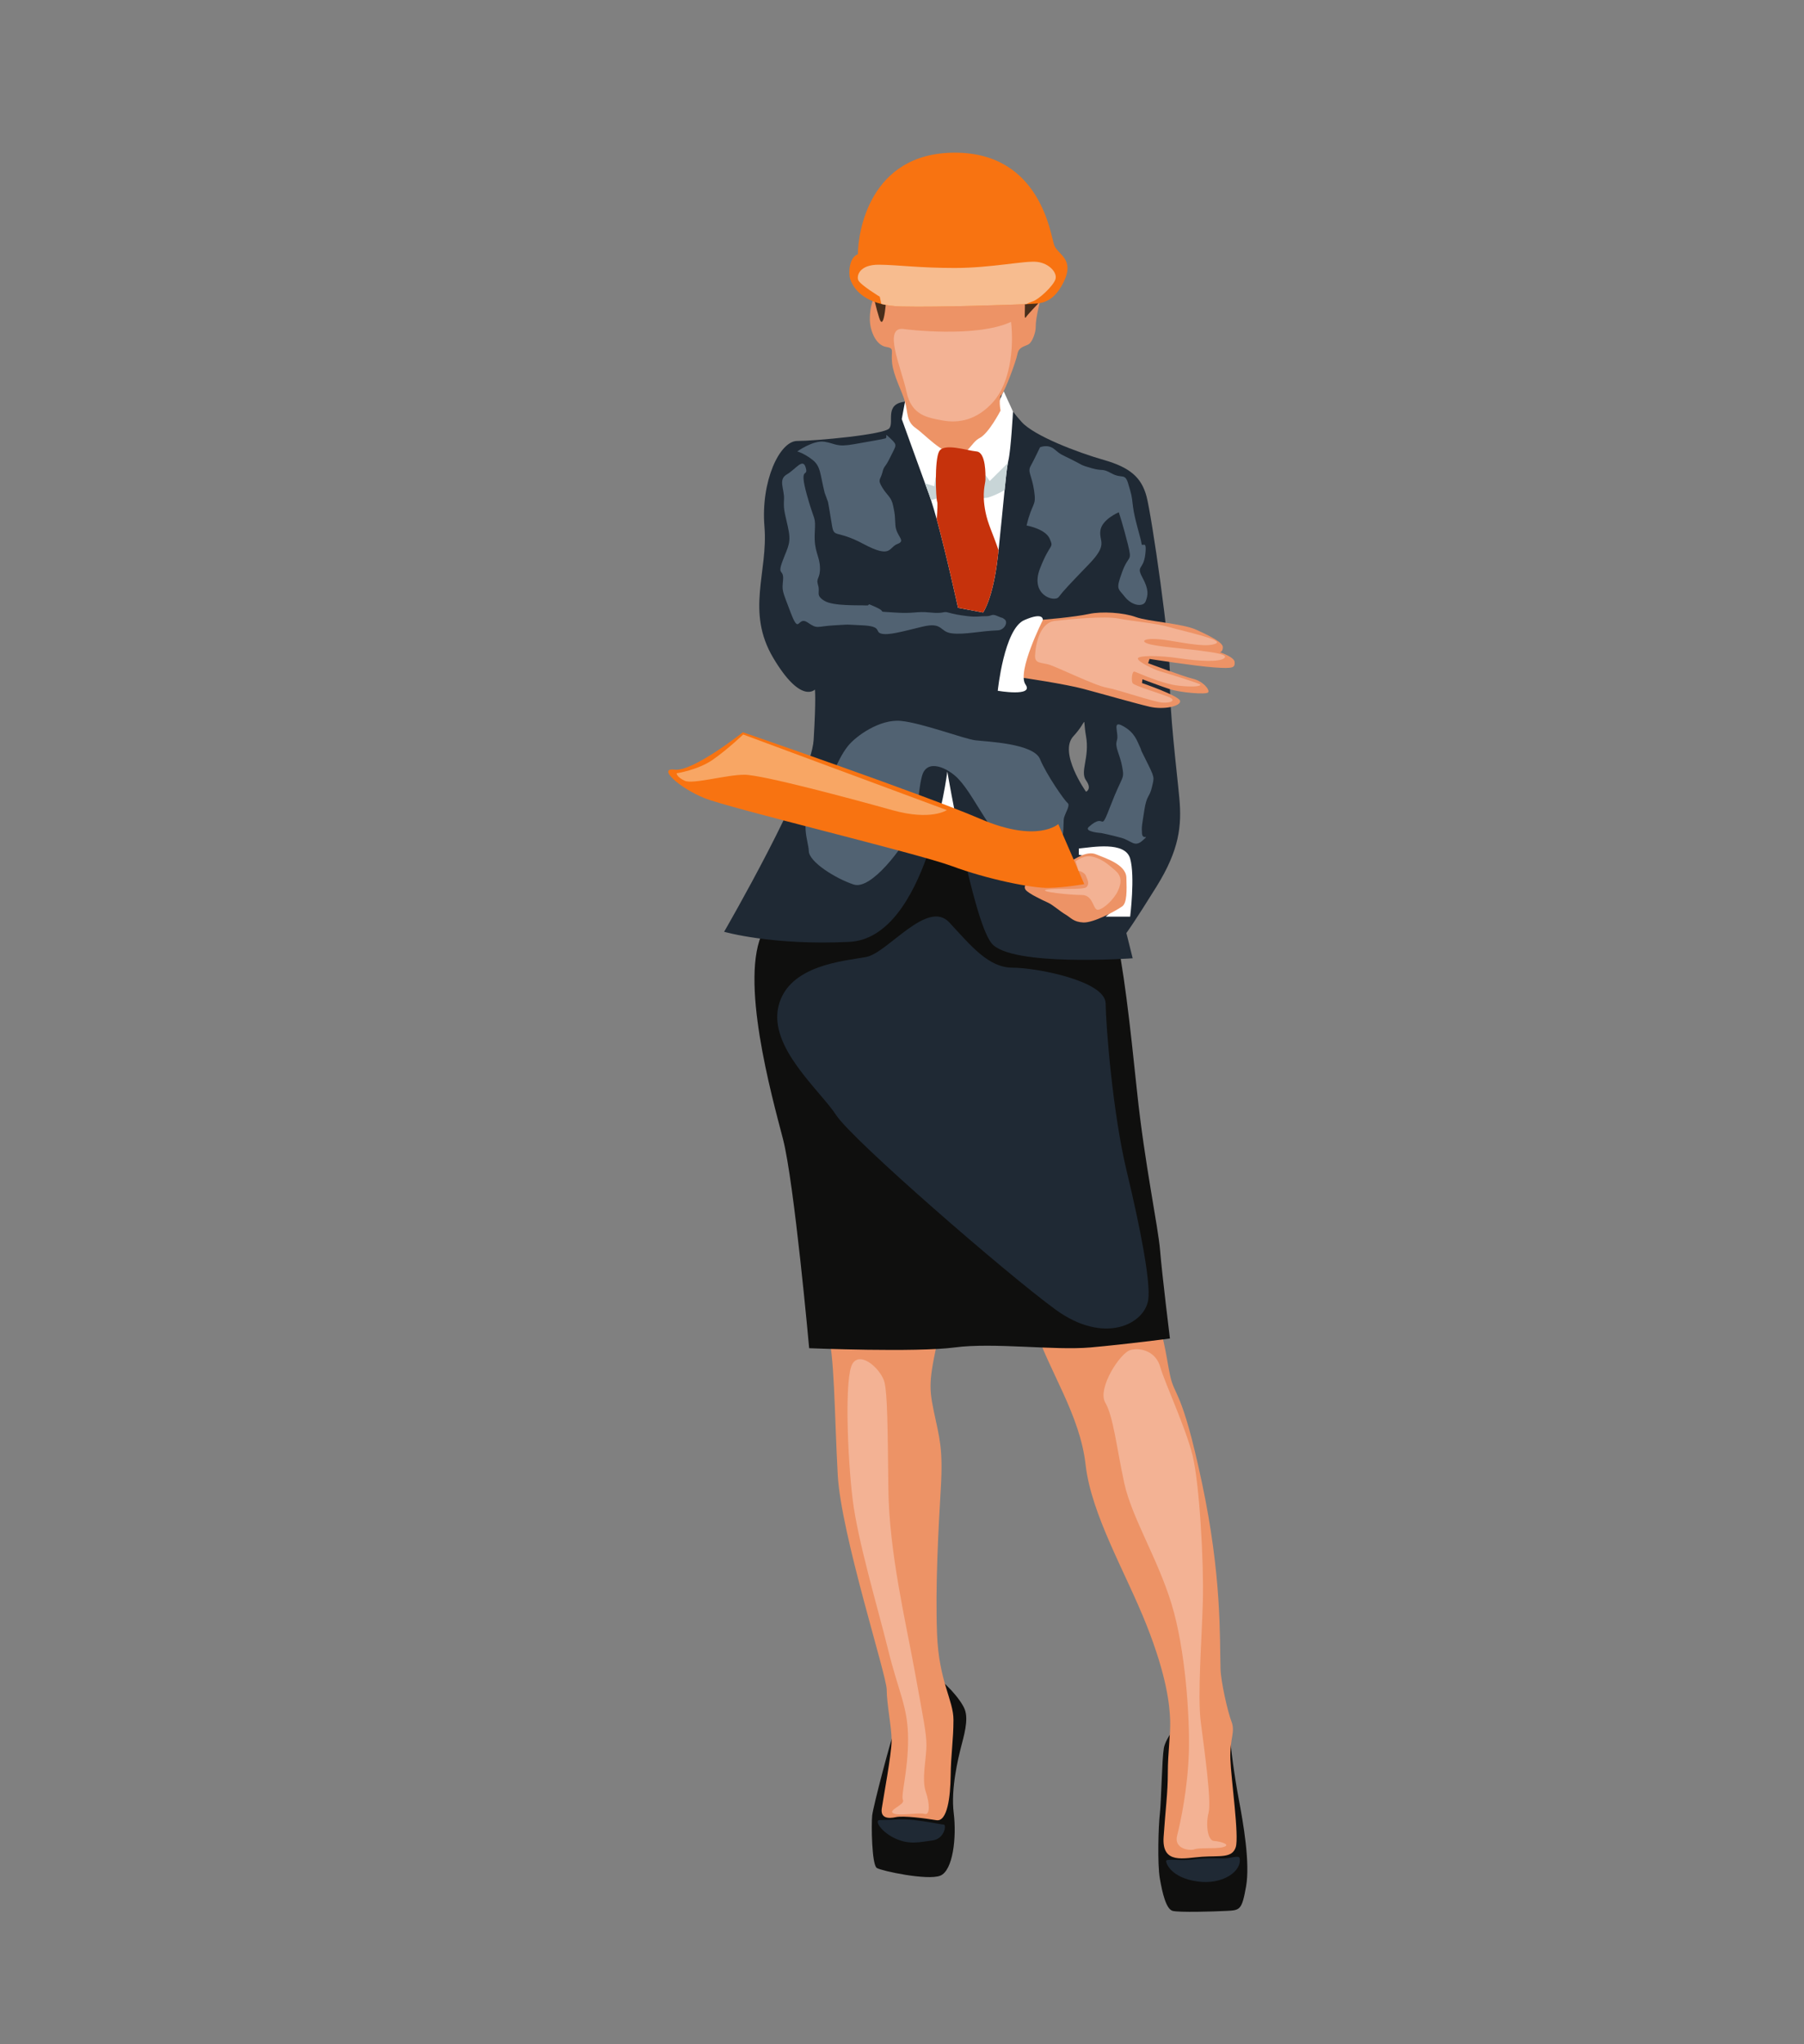 <?xml version="1.0" encoding="utf-8"?>
<!-- Generator: Adobe Illustrator 17.0.0, SVG Export Plug-In . SVG Version: 6.00 Build 0)  -->
<!DOCTYPE svg PUBLIC "-//W3C//DTD SVG 1.1//EN" "http://www.w3.org/Graphics/SVG/1.1/DTD/svg11.dtd">
<svg version="1.1" id="Layer_1" xmlns="http://www.w3.org/2000/svg" xmlns:xlink="http://www.w3.org/1999/xlink" x="0px" y="0px"
	 width="355px" height="402px" viewBox="0 0 355 402" enable-background="new 0 0 355 402" xml:space="preserve">
<rect x="0" y="0" width="355" height="402" fill="#808080" stroke="none"/>
<g>
	<path fill="#0F0F0E" d="M183.434,329.219c2.365,1.404,5.579,4.886,6.408,6.961c0.829,2.074-0.23,5.439-0.738,7.468
		c-0.507,2.028-2.029,8.113-1.43,12.907c0.6,4.794-0.138,11.386-2.674,12.355c-2.534,0.968-11.432-0.922-12.446-1.521
		c-1.014-0.6-1.107-8.575-0.922-10.327c0.185-1.752,3.734-15.305,4.702-17.748C177.303,336.872,183.434,329.219,183.434,329.219z"/>
	<path fill="#0F0F0E" d="M241.979,340.606c0.186,3.231,0.922,8.62,1.797,13.277c0.877,4.656,2.259,12.492,1.429,17.148
		c-0.829,4.656-1.198,4.656-3.826,4.794c-2.627,0.139-9.312,0.323-10.603,0c-1.291-0.322-2.028-3.457-2.536-6.361
		c-0.508-2.904-0.276-10.372,0-12.723c0.276-2.351,0.415-10.741,0.783-12.907c0.369-2.167,3.365-5.762,4.01-5.994
		C233.681,337.61,241.979,340.606,241.979,340.606z"/>
	<path fill="#ED9366" d="M240.181,328.251c0.072,2.449,1.383,8.343,2.167,10.372c0.782,2.028-0.369,3.319-0.231,7.33
		c0.138,4.011,1.752,15.12,1.06,17.333c-0.691,2.213-3.135,1.66-6.638,1.89c-3.504,0.23-7.928,1.613-7.56-3.872
		c0.369-5.486,0.83-8.621,0.83-12.631c0-4.011,0.553-7.514,0.46-10.326c-0.091-2.812-0.599-8.529-4.656-18.762
		c-4.056-10.234-10.879-21.666-11.985-31.532c-1.107-9.864-7.284-18.531-9.957-26.921c-2.674-8.39-16.504-9.773-18.625,0
		c-2.12,9.773-2.397,11.156-1.29,16.411c1.106,5.255,1.844,7.283,1.382,15.12c-0.46,7.837-1.105,19.453-0.737,28.765
		c0.369,9.312,3.227,12.907,3.227,16.826c0,3.918-0.507,6.823-0.554,10.971c-0.046,4.149-0.646,9.128-2.812,8.759
		c-2.166-0.368-6.5-0.922-7.975-0.599c-1.475,0.323-3.042,0.23-2.766-1.706c0.276-1.936,1.937-10.741,1.937-13.369
		c0-2.627-0.968-7.192-0.968-10.003c0-2.812-8.99-30.518-9.635-42.227c-0.646-11.709-0.646-24.801-2.028-27.751
		c-1.383-2.95,10.233-15.028,21.942-17.794c11.71-2.765,37.617-1.567,41.12,8.851c3.504,10.418,3.411,12.447,4.334,16.964
		c0.922,4.517,2.305,2.489,6.269,21.113C240.458,310.088,239.998,321.982,240.181,328.251z"/>
	<path fill="#0F0F0E" d="M230.224,263.252c0,0-8.39,1.107-15.582,1.752c-7.191,0.645-19.084-1.014-26.737,0
		c-7.652,1.014-28.673,0.154-28.673,0.154s-2.95-32.7-5.163-41.183c-2.213-8.482-8.667-31.623-3.872-40.843
		c4.794-9.22,21.573-21.482,27.013-23.049c5.44-1.568,11.157-4.242,14.475-2.582c3.319,1.659,25.447,14.936,27.475,23.971
		c2.028,9.035,3.134,19.361,4.611,33.375c1.474,14.014,4.148,26.461,4.517,31.071C228.657,250.529,230.224,263.252,230.224,263.252z
		"/>
	<path fill="#FFFFFF" d="M180.033,147.271c-2.007,8.964-12.442,13.513,0,14.449c12.443,0.936,18.24,4.93,17.95-0.478
		c-0.29-5.409-0.156-11.83-4.304-13.168C189.532,146.735,180.033,147.271,180.033,147.271z"/>
	<path fill="#1F2934" d="M232.077,156.979c-0.498-5.439-1.987-17.147-1.854-23.601c0.136-6.45-3.604-32.009-4.6-35.734
		c-0.991-3.721-3.223-5.708-8.437-7.192c-5.21-1.489-13.647-4.716-16.131-7.446c-2.48-2.729-3.958-5.394-5.458-7.197
		c-1.497-1.806-13.398,2.729-17.508,3.187c-4.11,0.457-2.095,4.01-3.087,5.25c-0.995,1.24-14.642,2.48-18.118,2.48
		c-3.472,0-7.196,7.939-6.45,16.874c0.743,8.934-3.725,16.629,1.738,25.808c5.458,9.183,8.188,6.205,8.188,6.205
		s0.249,1.738-0.249,9.926c-0.498,8.188-17.616,37.717-17.616,37.717s9.428,2.733,24.644,1.987
		c15.216-0.743,19.278-33.498,19.278-33.498s4.961,29.031,8.686,33.747c3.721,4.712,27.791,2.978,27.791,2.978l-1.24-4.965
		c0,0,1.489-1.983,5.956-9.179C232.077,167.13,232.575,162.414,232.077,156.979z M213.714,155.715c0,0-5.463-7.694-2.485-10.921
		c2.979-3.223,1.738-4.214,2.485,0c0.742,4.218-1.244,6.948,0,8.686C214.954,155.217,213.714,155.715,213.714,155.715z"/>
	<path fill="#516272" d="M166.854,146.735c1.591-1.989,6.288-5.352,10.436-4.95c4.147,0.401,12.443,3.545,14.65,3.813
		c2.208,0.268,11.439,0.602,12.71,3.679c1.271,3.077,4.816,8.161,5.418,8.63c0.602,0.468-0.334,1.739-0.669,2.877
		c-0.335,1.137,0.468,5.402-2.141,5.678c-2.609,0.276-9.298,0.677-12.308-3.872c-3.01-4.549-4.418-7.358-6.39-9.432
		s-6.164-4.122-7.123-0.535c-0.959,3.586-0.535,7.425-2.14,10.703c-1.605,3.278-7.827,11.773-11.306,10.636
		c-3.479-1.137-8.763-4.415-8.83-6.555c-0.067-2.141-2.007-5.952,1.137-9.498C163.443,154.361,164.446,149.746,166.854,146.735z"/>
	<path fill="#ED9366" d="M203.6,121.964c1.608-0.001,8.114-0.651,10.664-1.21c2.551-0.558,6.831-0.279,9.251,0.605
		c2.42,0.884,9.119,1.256,11.818,2.466c2.699,1.21,5.305,2.512,5.305,3.443c0,0.93-0.559,1.023-0.559,1.023s2.885,0.93,2.885,1.954
		c0,1.024-0.093,1.303-4.001,1.024c-3.908-0.279-12.749-1.675-12.749-1.675l-0.279,0.838c0,0,6.886,2.605,8.84,3.07
		c1.954,0.465,3.35,2.17,2.978,2.667c-0.372,0.497-5.565,0.032-7.528-0.62c-1.964-0.651-5.407-1.954-5.407-1.954l-0.093,0.744
		c0,0,7.382,2.513,7.506,3.536c0.124,1.024-3.226,1.768-6.017,1.117c-2.792-0.651-9.957-2.699-13.121-3.536
		c-3.164-0.837-11.425-2.169-13.866-2.419C196.786,132.788,203.6,121.964,203.6,121.964z"/>
	<path fill="#FFFFFF" d="M196.342,135.86c0,0,1.241-12.159,5.211-13.896c3.97-1.738,3.655,0,3.655,0s-5.144,10.175-3.406,12.656
		C203.539,137.101,196.342,135.86,196.342,135.86z"/>
	<path fill="#FFFFFF" d="M212.303,166.879c2.651-0.248,9.103-1.489,10.095,1.985c0.992,3.473,0,11.415,0,11.415h-4.827
		c0,0,4.082-2.899,3.586-6.909c-0.496-4.01-8.854-5.25-8.854-5.25V166.879z"/>
	<path fill="#ED9366" d="M220.832,178.264c-1.415,0.992-5.692,3.257-7.646,3.164c-1.954-0.093-2.42-0.928-3.536-1.581
		c-1.117-0.653-2.419-1.862-3.443-2.328c-1.024-0.465-3.815-1.768-4.374-2.512c-0.559-0.744,0.372-1.598,0.931-1.636
		c0.558-0.038,4.839-0.334,5.769,0c0.93,0.333,4.005,0.283,3.77-0.157c-0.234-0.44-3.407-2.766-1.96-3.604
		c1.447-0.837,3.587-2.326,5.355-1.582c1.768,0.745,5.863,1.954,5.956,4.56C221.747,175.193,221.772,177.604,220.832,178.264z"/>
	<path fill="#F87311" d="M213.372,173.89l-5.118-11.818c0,0-4.094,3.816-15.354-1.024c-11.26-4.839-46.714-17.029-46.714-17.029
		s-9.864,7.816-13.4,7.351c-3.536-0.465,0.838,3.585,5.863,5.608c5.025,2.023,41.969,10.864,48.715,13.376
		c6.746,2.513,15.68,4.36,19.03,4.274C209.742,174.542,213.372,173.89,213.372,173.89z"/>
	<path fill="#FFFFFF" d="M199.345,80.956c0,0-0.417,7.602-0.919,9.649c-0.032,0.128-0.064,0.285-0.096,0.461
		c-0.193,1.052-0.401,2.946-0.642,5.326c-0.337,3.327-0.731,7.594-1.192,11.824c-0.048,0.457-0.1,0.915-0.152,1.373
		c-0.931,8.188-2.886,10.877-2.886,10.877l-4.933-0.923c0,0-2.244-10.299-4.194-17.415c-0.393-1.421-0.771-2.713-1.12-3.769
		c-0.124-0.385-0.245-0.739-0.361-1.056c-0.257-0.698-0.534-1.453-0.819-2.243c-2.015-5.519-4.579-12.643-4.579-12.643l1.023-5.467
		c0,0,5.663,10.568,8.886,10.958c3.227,0.385,6.097-3.724,7.305-5.491c1.212-1.77,2.842-5.467,2.842-5.467L199.345,80.956z"/>
	<path fill="#C8D5D7" d="M198.33,91.066c-0.193,1.052-0.401,2.946-0.642,5.326c-1.276,0.755-2.677,1.316-3.299,1.469
		c-1.116,0.28-9.677,0.092-9.677,0.092l-1.501,0.405c-0.124-0.385-0.245-0.739-0.361-1.056c-0.257-0.698-0.534-1.453-0.819-2.243
		l1.843,0.57c0,0,0.185-2.512,1.304-5.306c1.115-2.789,3.652-1.023,5.117-0.558c1.461,0.466,4.467,4.841,4.467,4.841L198.33,91.066z
		"/>
	<path fill="#ED9366" d="M196.895,80.748c0,0-2.305,4.472-4.103,5.394c-1.797,0.922-2.166,3.458-4.886,3.181
		c-2.72-0.277-5.9-3.872-7.745-5.163c-1.844-1.29-1.475-3.088-2.074-5.163c-0.599-2.075-2.26-5.071-2.536-7.606
		c-0.276-2.535,0.599-2.858-1.244-3.181c-1.844-0.323-3.088-2.95-3.135-5.347c-0.046-2.398,0.738-4.702,1.153-4.334
		c0.415,0.369,2.443-8.252,3.825-9.45c1.383-1.199,21.943,0.185,25.032,1.522c3.089,1.337,2.904,5.578,2.812,6.408
		c-0.093,0.829,1.06,0.506,0.507,2.904c-0.554,2.397-0.692,3.457-0.692,4.471c0,1.014-0.646,2.859-1.383,3.32
		c-0.739,0.461-1.937,0.461-2.213,1.936c-0.276,1.476-2.454,7.284-3.117,7.975C196.434,78.305,196.895,80.748,196.895,80.748z"/>
	<path fill="#C6320C" d="M196.495,108.217c-0.048,0.457-0.1,0.915-0.152,1.373c-0.931,8.188-2.886,10.877-2.886,10.877l-4.933-0.923
		c0,0-2.244-10.299-4.194-17.415c0.14-1.814,0.197-3.199,0.1-3.42c-0.277-0.646-0.558-8.196,0.373-9.922
		c0.931-1.726,5.447-0.172,7.353,0c1.903,0.172,1.774,4.672,1.766,5.539c-0.008,0.867-0.747,2.512,0,6.33
		C194.388,103.047,195.344,104.821,196.495,108.217z"/>
	<path fill="#516272" d="M196.342,123.976c-3.535,0.131-6.421,0.873-8.98,0.594c-2.559-0.279-1.722-2.326-5.909-1.303
		c-4.187,1.023-6.607,1.695-8.003,1.359c-1.396-0.336,0.279-1.463-3.815-1.644c-4.094-0.181-1.768-0.191-5.397,0
		c-3.629,0.191-3.257,0.842-5.304-0.554c-2.047-1.396-1.582,2.68-3.35-1.964c-1.768-4.643-1.675-4.178-1.489-6.411
		c0.186-2.233-1.216-0.744-0.096-3.722c1.119-2.978,1.771-3.536,1.027-6.793c-0.744-3.257-0.838-3.443-0.744-5.397
		c0.093-1.954-1.21-3.815,0.558-4.839c1.768-1.024,3.164-3.35,3.723-1.303c0.558,2.047-1.396-0.558,0.186,5.211
		c1.582,5.77,1.768,4.001,1.582,7.631c-0.186,3.629,0.931,4.374,1.024,6.7c0.093,2.327-0.838,2.047-0.372,3.536
		c0.465,1.489-0.558,1.954,1.21,3.071c1.768,1.116,6.979,0.838,8.189,0.93c1.21,0.093-0.352-0.744,2.057,0.372
		c2.409,1.117-0.476,0.725,3.526,1.014c4.001,0.288,4.24-0.289,7.052,0c2.812,0.288,2.533-0.289,3.557,0
		c1.023,0.288,2.047,0.511,3.908,0.725c1.861,0.215,2.327-0.028,3.536,0c1.21,0.029,1.024-0.587,2.326,0
		c1.303,0.587,0.465,0.029,1.303,0.587C198.483,122.336,197.657,123.927,196.342,123.976z"/>
	<path fill="#516272" d="M162.283,96.932c-0.93-3.722-0.744-5.211-2.419-6.514c-1.675-1.303-2.978-1.632-2.978-1.632
		s3.164-2.276,5.397-1.904c2.234,0.372,2.234,1.117,5.863,0.465c3.629-0.651,5.397-0.93,6.049-1.117
		c0.651-0.186-0.465-1.396,1.024,0c1.489,1.396,1.116,1.303,0,3.63c-1.117,2.326-1.21,1.582-1.582,3.07
		c-0.372,1.489-1.024,1.303,0,2.978c1.023,1.675,1.758,1.768,2.134,3.629c0.378,1.861,0.295,1.489,0.429,3.722
		c0.135,2.234,2.182,3.071,0.414,3.723c-1.768,0.651-1.117,2.977-6.7,0c-5.583-2.978-5.77-0.931-6.235-3.909
		c-0.465-2.978-0.744-4.367-0.744-4.367L162.283,96.932z"/>
	<path fill="#516272" d="M202.018,103.353c1.117-4.746,1.954-3.629,1.489-6.793c-0.465-3.164-1.358-3.722-0.679-4.932
		c0.679-1.21,1.823-3.649,1.823-3.649s1.555-0.725,2.858,0.392c1.303,1.116,1.396,1.023,3.443,2.047
		c2.047,1.024,1.582,1.024,3.908,1.675c2.327,0.652,1.861-0.093,3.909,1.024c2.047,1.116,2.605-0.186,3.257,2.047
		c0.651,2.233,0.651,2.047,0.93,4.467c0.28,2.419,1.582,6.328,1.675,7.258c0.093,0.931,1.117-1.024,0.744,2.14
		c-0.372,3.164-1.861,2.141-0.558,4.56c1.303,2.419,1.093,3.443,0.64,4.653c-0.454,1.21-2.687,0.93-4.083-0.837
		c-1.396-1.768-1.831-1.396-0.543-4.932c1.287-3.536,2.032-1.768,1.101-5.49c-0.931-3.723-1.768-6.235-1.768-6.235
		s-3.35,1.396-3.629,3.629c-0.279,2.234,1.599,2.606-2.271,6.607c-3.87,4.002-5.08,5.304-5.918,6.421
		c-0.838,1.116-5.714-0.372-3.695-5.583c2.02-5.211,2.764-3.871,1.927-5.844C205.741,104.004,202.018,103.353,202.018,103.353z"/>
	<path fill="#516272" d="M214.264,162.63c3.5-3.139,1.992,1.768,4.318-4.281c2.326-6.048,2.729-4.932,2.249-7.537
		c-0.481-2.606-1.504-3.816-1.039-5.211c0.465-1.396-1.099-4.094,1.219-2.792c2.318,1.303,2.69,2.792,3.434,4.374
		c0.744,1.582-1.024-1.861,0.93,2.047c1.954,3.908,1.768,3.536,1.303,5.583c-0.465,2.047-1.024,1.486-1.489,4.512
		c-0.465,3.026-0.558,3.212-0.465,4.608c0.093,1.396,1.675,0,0.093,1.396c-1.582,1.396-2.149,0-4.192-0.558
		c-2.043-0.558-3.904-0.931-3.904-0.931S213.173,163.609,214.264,162.63z"/>
	<path fill="#492E1B" d="M204.256,59.742c0.384-1.598,1.936-9.184,0-11.122c-1.936-1.938-29.781-5.135-31.87-0.586
		c-2.089,4.549-0.429,11.063,0.615,14.444c1.044,3.381,1.491-4.687,1.491-5.195c0-0.506-0.969-4.333,2.719-5.347
		c3.689-1.014,16.781-1.199,19.639,0.093c2.858,1.29,4.839,6.684,4.839,8.067c0,1.384-0.138,2.812,0.185,2.306
		C202.196,61.893,204.256,59.742,204.256,59.742z"/>
	<path fill="#F87311" d="M209.267,55.561c-2.34,4.672-5.194,4.03-6.888,4.243c0,0-0.152,0.008-0.441,0.016c0,0,0-0.004-0.004,0
		c-2.701,0.104-17.074,0.63-24.448,0.461c-1.582-0.036-2.918-0.216-4.05-0.502c-4.704-1.164-5.84-4.01-6.137-4.941
		c-0.369-1.152-0.201-4.222,1.521-4.836c0-4.058,2.151-19.976,19.089-19.976c16.942,0,18.836,16.288,19.543,18.194
		C208.159,50.122,211.599,50.893,209.267,55.561z"/>
	<path fill="#F7BC8F" d="M207.698,54.915c-0.402,1.292-3.299,4.07-4.672,4.427c-0.229,0.06-0.61,0.233-1.088,0.478
		c0,0,0-0.004-0.004,0c-2.701,0.104-17.074,0.63-24.448,0.461c-1.582-0.036-2.918-0.216-4.05-0.502l-0.313-1.421
		c0,0-3.901-2.364-4.243-3.287c-0.337-0.923,0.317-3.042,4.09-3.01c3.769,0.032,7.754,0.642,14.939,0.642
		c7.189,0,13.763-1.473,16.159-1.2C206.47,51.78,208.095,53.622,207.698,54.915z"/>
	<path fill="#1F2934" d="M173.143,357.956c2.158,0,4.114-0.301,6.756,0c2.642,0.301,5.351,0.869,5.853,0.903
		c0.502,0.034,0.134,2.81-2.274,3.11c-2.408,0.301-4.382,0.903-7.191-0.334C173.477,360.398,171.905,357.956,173.143,357.956z"/>
	<path fill="#1F2934" d="M243.951,365.499c0.445,2.505-3.345,5.268-8.362,4.532c-5.017-0.736-6.054-3.378-6.121-3.98
		c-0.067-0.602,2.876,0,5.184-0.335c2.308-0.335,4.449-0.266,5.987-0.217C242.178,365.549,243.817,364.748,243.951,365.499z"/>
	<path fill="#F3B294" d="M240.439,363.341c-1.278,0.271-4.582,0.033-5.385,0.368c-0.803,0.335-4.114,0-3.412-2.709
		c0.703-2.709,2.108-9.498,2.309-16.389c0.201-6.89-0.669-20.203-3.412-29.167c-2.743-8.964-7.827-16.991-9.299-23.748
		c-1.472-6.756-2.141-13.111-3.746-15.854c-1.605-2.743,2.944-9.85,5.017-10.343c2.073-0.493,4.95,0.309,5.82,3.387
		c0.869,3.077,5.017,11.907,6.355,17.392c1.338,5.486,2.225,20.804,2.016,28.631c-0.209,7.827-1.079,18.463-0.41,23.748
		c0.669,5.285,2.141,15.586,1.539,17.861c-0.602,2.275-0.201,5.485,1.071,5.552C240.172,362.137,242.646,362.872,240.439,363.341z"
		/>
	<path fill="#F3B294" d="M176.119,356.752c1.306,0.352,4.749-0.301,5.82,0c1.07,0.301,1.07-1.906,0.234-4.381
		c-0.836-2.475,0.134-6.556,0.134-9.064c0-2.508-0.552-4.984-2.308-14.667c-1.756-9.683-5.051-23.363-5.184-35.939
		c-0.134-12.576-0.201-18.263-0.736-20.738c-0.535-2.475-4.616-6.355-6.288-3.813c-1.672,2.542-1.003,18.597,0,26.758
		c1.003,8.161,4.867,21.005,6.982,29.568c2.115,8.562,3.922,11.238,3.922,17.593c0,6.355-1.472,11.037-1.003,11.974
		C178.16,354.979,174.086,356.204,176.119,356.752z"/>
	<path fill="#1F2934" d="M225.956,255.64c-0.7,4.758-8.629,8.93-18.262,1.907c-9.633-7.024-39.936-33.314-43.147-38.231
		c-3.211-4.917-13.345-13.345-11.339-21.473c2.007-8.128,13.044-8.83,17.259-9.633c4.214-0.803,12.041-11.451,16.356-6.779
		c4.315,4.672,7.726,8.886,12.443,8.886c4.716,0,18.25,2.609,18.306,7.024c0.057,4.415,1.372,21.474,4.126,32.912
		C224.451,241.692,226.458,252.228,225.956,255.64z"/>
	<path fill="#F8A664" d="M133.14,152.086c0,0,4.247-0.635,7.191-2.709c2.944-2.074,5.92-4.917,5.92-4.917l40.07,14.865
		c0,0-3.078,2.155-10.77,0c-7.693-2.155-25.487-6.936-29.032-6.953c-3.545-0.018-10.168,1.922-11.773,1.186
		C133.14,152.822,133.14,152.086,133.14,152.086z"/>
	<path fill="#F3B294" d="M178.042,64.738c0,0,13.948,1.795,20.921-1.435c0.602,5.399-0.251,12.072-3.512,15.734
		c-3.261,3.662-6.873,4.215-9.934,3.662c-3.06-0.552-6.171-1.053-7.124-5.619C177.44,72.515,173.477,63.885,178.042,64.738z"/>
	<path fill="#F3B294" d="M203.68,128.941c0.108-2.309,0.97-6.489,3.88-6.823c2.91-0.334,9.8-1.004,12.543-0.468
		c2.743,0.535,7.191,0.869,10.068,1.706c2.877,0.836,10.737,2.475,9.098,3.211c-1.639,0.736-5.017,0.1-9.299-0.602
		c-4.281-0.702-5.818,0-4.163,0.602c1.655,0.602,6.839,0.937,10.151,1.372c3.311,0.435,5.853,0.802,4.917,1.538
		c-0.937,0.736-4.784,0.602-8.763,0c-3.98-0.602-8.295-0.602-8.194,0.067c0.1,0.669,3.111,2.14,4.549,2.542
		c1.438,0.402,7.559,2.309,7.726,2.543c0.167,0.234-0.769,0.602-4.214,0.234c-3.445-0.368-8.228-2.643-8.73-2.777
		c-0.502-0.133-0.669,1.74-0.368,2.275c0.301,0.535,6.154,2.241,7.325,2.81c1.171,0.569,0.267,1.137-1.505,1.003
		c-1.772-0.134-8.663-2.542-10.971-2.943c-2.308-0.401-9.901-4.148-11.406-4.549C204.817,130.279,203.607,130.499,203.68,128.941z"
		/>
	<path fill="#F3B294" d="M211.678,169.396c0.179-0.075,1.66-1.43,3.566-0.853c1.907,0.577,2.81,1.48,4.114,2.559
		c1.304,1.079,1.455,2.308,0.652,4.064c-0.803,1.756-2.872,3.637-3.92,3.763c-1.047,0.125-0.872-2.91-3.205-2.91
		s-8.53-0.627-7.024-1.029c1.506-0.401,7.325,0.126,7.952-0.527c0.627-0.652,0.201-1.405-0.1-2.182
		c-0.301-0.777-1.489-1.039-1.489-1.039L211.678,169.396z"/>
</g>
</svg>

